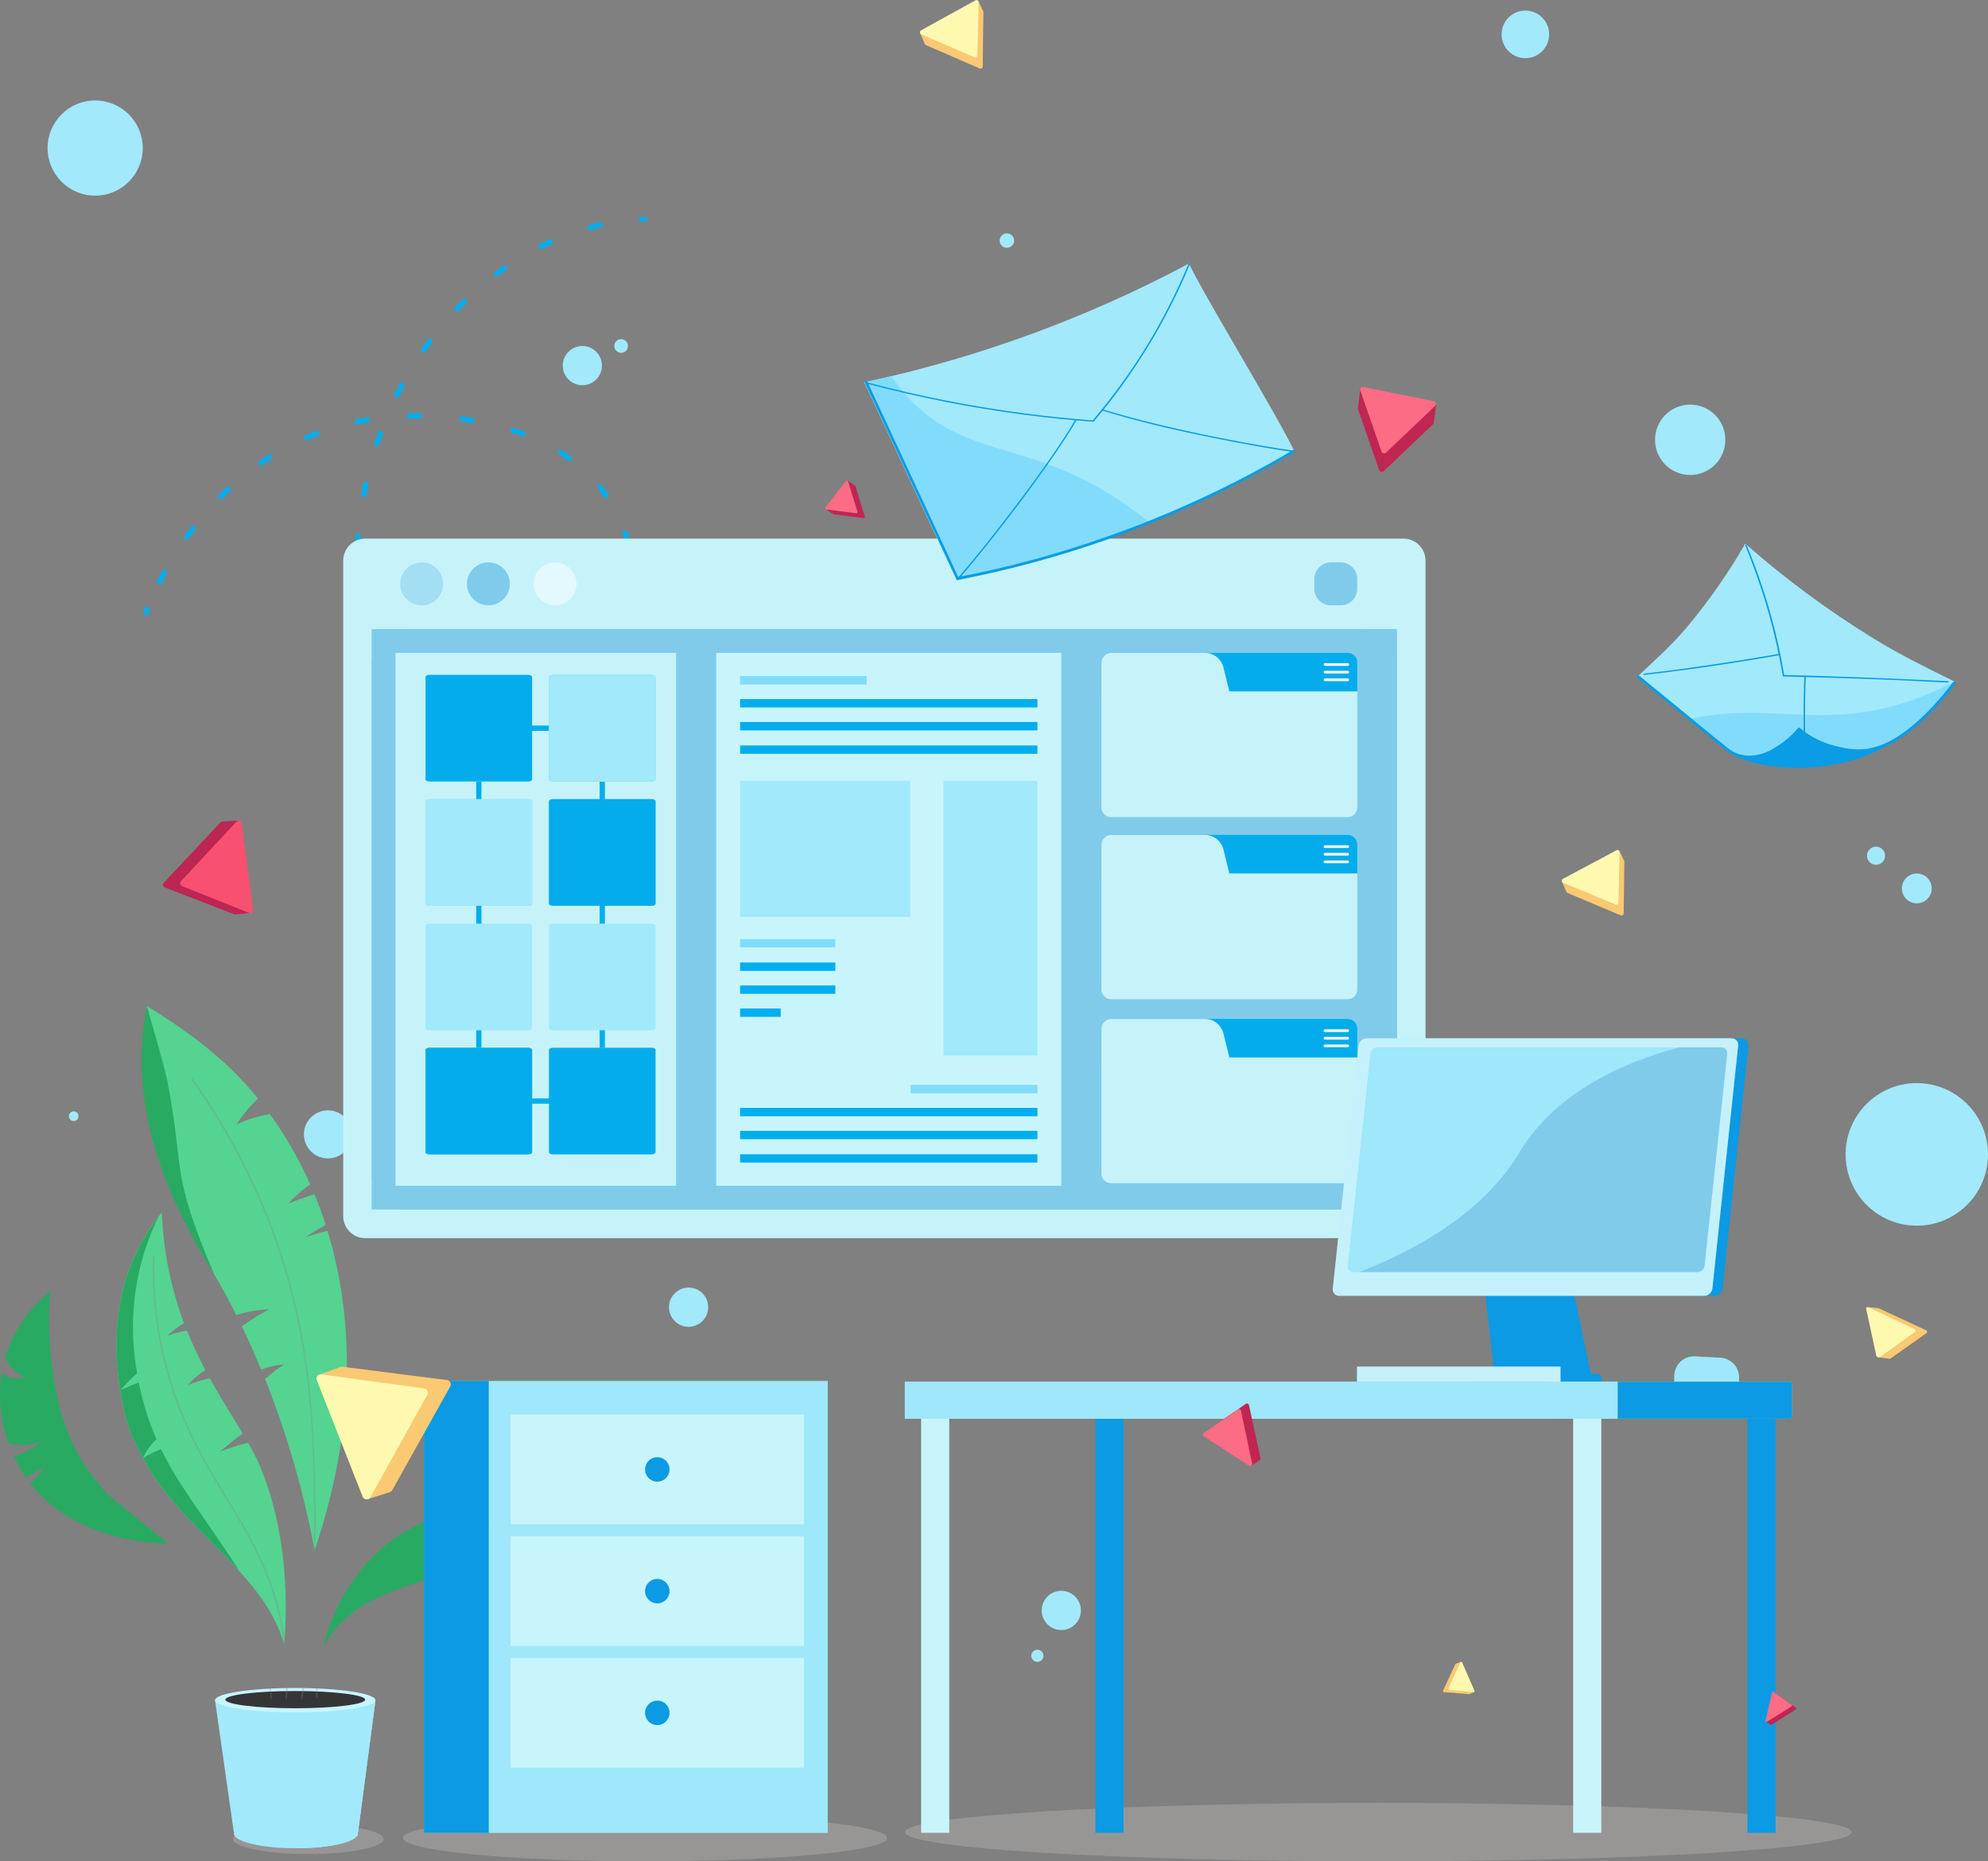 <svg width="376" height="352" viewBox="0 0 376 352" fill="none" xmlns="http://www.w3.org/2000/svg">
<rect x="0" y="0" width="376" height="352" fill="#808080" stroke="none"/>
<g clip-path="url(#clip0_2_2)">
<path d="M122.004 352C147.287 352 167.784 350.019 167.784 347.576C167.784 345.132 147.287 343.151 122.004 343.151C96.72 343.151 76.224 345.132 76.224 347.576C76.224 350.019 96.72 352 122.004 352Z" fill="#979695"/>
<path d="M260.672 352C310.119 352 350.204 349.526 350.204 346.474C350.204 343.423 310.119 340.949 260.672 340.949C211.225 340.949 171.14 343.423 171.14 346.474C171.14 349.526 211.225 352 260.672 352Z" fill="#979695"/>
<path fill-rule="evenodd" clip-rule="evenodd" d="M309.865 127.803C312.721 125.086 316.026 122.213 319.054 118.603C323.188 113.676 326.879 108.392 330.085 102.814C337.621 109.444 345.706 115.422 354.252 120.683C359.543 123.95 364.841 126.509 369.653 128.882C365.756 134.795 360.22 139.44 353.724 142.248C341.587 147.33 330.663 143.721 327.978 142.777C322.052 137.874 315.841 132.706 309.865 127.803Z" fill="#A2E9FC"/>
<path fill-rule="evenodd" clip-rule="evenodd" d="M369.682 128.911C365.784 134.821 360.248 139.464 353.753 142.27C341.615 147.359 330.691 143.749 328 142.799C325.294 140.561 322.524 138.267 319.732 135.973C336.589 132.098 347.962 140.161 369.682 128.911Z" fill="#81DCFC"/>
<path fill-rule="evenodd" clip-rule="evenodd" d="M368.389 129.082C360.913 128.689 353.331 128.367 345.856 128.16L337.324 127.924C337.274 127.924 337.217 127.867 337.188 127.817C336.509 123.799 335.613 119.822 334.504 115.901C333.279 111.576 331.803 107.325 330.084 103.171C330.07 103.136 330.07 103.097 330.085 103.062C330.1 103.027 330.128 103 330.163 102.985C330.241 102.985 330.291 102.985 330.348 103.064C332.081 107.225 333.566 111.486 334.796 115.823C335.906 119.714 336.793 123.666 337.452 127.66C340.244 127.71 343.064 127.788 345.877 127.895C353.36 128.131 360.942 128.446 368.417 128.817C368.435 128.816 368.452 128.819 368.469 128.825C368.485 128.831 368.5 128.84 368.513 128.852C368.526 128.864 368.536 128.879 368.543 128.895C368.55 128.911 368.553 128.929 368.553 128.946C368.545 128.984 368.524 129.018 368.495 129.043C368.465 129.067 368.427 129.081 368.389 129.082Z" fill="#0A9CE5"/>
<path fill-rule="evenodd" clip-rule="evenodd" d="M310.964 127.653C310.907 127.653 310.829 127.603 310.829 127.553C310.83 127.519 310.841 127.486 310.859 127.459C310.878 127.431 310.905 127.409 310.936 127.395C313.963 127.024 317.019 126.681 320.046 126.23C325.522 125.466 331.055 124.601 336.467 123.65C336.486 123.644 336.505 123.642 336.524 123.644C336.544 123.646 336.562 123.652 336.579 123.662C336.596 123.672 336.61 123.685 336.621 123.701C336.632 123.717 336.64 123.735 336.644 123.754C336.647 123.773 336.647 123.792 336.642 123.811C336.637 123.83 336.629 123.847 336.617 123.863C336.605 123.878 336.59 123.89 336.573 123.899C336.556 123.908 336.537 123.913 336.517 123.914C331.07 124.865 325.536 125.73 320.096 126.495C317.069 126.888 314.02 127.288 310.964 127.653Z" fill="#0A9CE5"/>
<path fill-rule="evenodd" clip-rule="evenodd" d="M341.301 139.482C341.283 139.483 341.265 139.48 341.248 139.474C341.231 139.467 341.216 139.457 341.203 139.445C341.19 139.432 341.18 139.416 341.174 139.399C341.167 139.382 341.164 139.364 341.165 139.346C341.115 137.424 341.115 133.07 341.165 131.148C341.165 130.068 341.222 128.961 341.272 127.881C341.271 127.864 341.274 127.846 341.28 127.83C341.286 127.813 341.295 127.798 341.307 127.786C341.32 127.773 341.334 127.763 341.35 127.756C341.366 127.749 341.383 127.745 341.401 127.745C341.419 127.744 341.437 127.747 341.454 127.754C341.471 127.76 341.486 127.77 341.499 127.783C341.512 127.796 341.522 127.811 341.529 127.828C341.535 127.845 341.538 127.863 341.537 127.881C341.487 128.961 341.458 130.068 341.429 131.148C341.38 133.07 341.38 137.424 341.429 139.318C341.429 139.396 341.38 139.482 341.301 139.482Z" fill="#0A9CE5"/>
<path fill-rule="evenodd" clip-rule="evenodd" d="M326.95 142.27C328.057 142.534 331.056 143.514 333.455 142.692C336.639 141.591 339.166 138.975 340.273 137.874C341.388 138.78 342.608 139.548 343.907 140.161C350.618 143.063 355.045 141.798 356.809 140.983C347.12 146.909 332.319 145.908 326.95 142.27Z" fill="#0A9CE5"/>
<path fill-rule="evenodd" clip-rule="evenodd" d="M330.741 143.378C329.978 143.381 329.221 143.255 328.5 143.006C327.72 142.732 326.995 142.323 326.358 141.798C324.537 140.297 321.824 138.103 319.982 136.602C316.562 133.807 313.142 130.991 309.715 128.196C309.666 128.146 309.639 128.079 309.639 128.01C309.639 127.94 309.666 127.874 309.715 127.824C309.739 127.799 309.768 127.779 309.8 127.765C309.831 127.752 309.866 127.745 309.9 127.745C309.935 127.745 309.97 127.752 310.001 127.765C310.033 127.779 310.062 127.799 310.086 127.824C313.506 130.612 316.933 133.435 320.353 136.23C322.174 137.731 324.887 139.947 326.729 141.419C327.314 141.911 327.981 142.296 328.699 142.556C329.693 142.882 330.747 142.982 331.784 142.849C333.186 142.661 334.527 142.155 335.703 141.369C337.362 140.401 338.84 139.154 340.073 137.681C340.096 137.655 340.125 137.634 340.157 137.621C340.189 137.607 340.224 137.601 340.259 137.602C340.324 137.602 340.388 137.619 340.444 137.652C341.018 138.162 341.634 138.621 342.286 139.025C343.911 140.043 345.702 140.769 347.577 141.169C349.315 141.656 351.128 141.816 352.925 141.641C354.617 141.382 356.25 140.82 357.744 139.982C362.877 137.188 367.59 131.405 369.382 129.01C369.424 128.955 369.487 128.918 369.557 128.909C369.626 128.899 369.697 128.918 369.753 128.961C369.809 129.003 369.845 129.066 369.855 129.136C369.864 129.206 369.845 129.276 369.803 129.332C367.982 131.727 363.22 137.609 357.98 140.454C356.435 141.334 354.74 141.916 352.982 142.17C351.126 142.361 349.251 142.198 347.456 141.691C345.526 141.287 343.682 140.547 342.008 139.504C341.404 139.128 340.831 138.705 340.294 138.238C339.059 139.669 337.589 140.878 335.946 141.812C334.702 142.633 333.289 143.163 331.812 143.363C331.555 143.378 331.191 143.378 330.741 143.378Z" fill="#0A9CE5"/>
<path d="M58.303 350.613C66.174 350.613 72.554 349.352 72.554 347.797C72.554 346.241 66.174 344.98 58.303 344.98C50.433 344.98 44.052 346.241 44.052 347.797C44.052 349.352 50.433 350.613 58.303 350.613Z" fill="#979695"/>
<path fill-rule="evenodd" clip-rule="evenodd" d="M71.012 321.55L40.661 321.507L44.23 346.525H44.273C44.245 346.593 44.231 346.665 44.23 346.739C44.23 348.283 49.486 349.527 55.961 349.527C62.437 349.527 67.699 348.283 67.699 346.739C67.698 346.665 67.684 346.593 67.656 346.525H67.728L71.012 321.55Z" fill="#A2E9FC"/>
<path fill-rule="evenodd" clip-rule="evenodd" d="M71.012 321.55H58.389C53.198 336.99 63.908 341.128 55.94 349.527C62.43 349.527 67.678 348.283 67.678 346.739C67.677 346.666 67.663 346.593 67.635 346.525H67.706L71.012 321.55Z" fill="#A2E9FC"/>
<path d="M55.84 323.823C64.215 323.823 71.005 322.793 71.005 321.522C71.005 320.251 64.215 319.22 55.84 319.22C47.465 319.22 40.675 320.251 40.675 321.522C40.675 322.793 47.465 323.823 55.84 323.823Z" fill="#C8F5FC"/>
<path d="M55.84 323.051C63.143 323.051 69.063 322.322 69.063 321.422C69.063 320.522 63.143 319.792 55.84 319.792C48.537 319.792 42.617 320.522 42.617 321.422C42.617 322.322 48.537 323.051 55.84 323.051Z" fill="#353437"/>
<path d="M50.007 279.393C49.19 277.121 48.162 274.931 46.937 272.852C46.594 272.938 46.223 273.01 45.88 273.11C44.421 273.487 42.989 273.964 41.596 274.539C42.353 273.868 43.41 272.981 44.73 271.966L45.901 271.087C44.017 267.913 41.81 264.504 39.668 260.644L39.111 260.773C37.897 261.073 36.704 261.455 35.542 261.916C36.342 260.994 37.256 260.178 38.262 259.486L38.847 259.1C37.553 256.674 36.387 254.18 35.356 251.631C34.094 251.823 32.855 252.144 31.658 252.589C32.324 251.958 33.041 251.382 33.8 250.866C34.142 250.637 34.514 250.437 34.813 250.251C32.296 243.53 30.878 236.446 30.615 229.272C27.421 233.133 25.043 237.602 23.625 242.41C19.991 254.904 23.468 267.942 24.811 271.159C31.95 288.864 49.336 295.718 53.755 310.986C54.883 296.948 52.541 286.176 50.007 279.393Z" fill="#54D391"/>
<path d="M57.789 233.954C58.946 233.197 60.174 232.439 61.487 231.667C61.523 231.642 61.561 231.623 61.602 231.61C60.959 229.616 60.259 227.7 59.46 225.842L58.56 226.127C57.132 226.599 55.783 227.1 54.526 227.6C55.582 226.448 56.741 225.395 57.989 224.455C58.217 224.276 58.432 224.119 58.66 223.962C56.588 219.282 54.035 214.831 51.042 210.681C50.078 210.844 49.125 211.061 48.186 211.332C47.016 211.669 45.875 212.099 44.773 212.618C45.64 211.236 46.645 209.945 47.772 208.765C48.115 208.408 48.486 208.051 48.8 207.751C47.28 205.874 45.654 204.087 43.931 202.397C38.041 196.679 31.793 192.754 27.788 190.246C27.314 197.751 27.818 205.286 29.287 212.661C30.251 217.857 32.065 222.604 40.411 240.838C41.939 243.382 43.367 246.02 44.695 248.7C46.698 248.053 48.781 247.687 50.885 247.614C49.252 248.486 47.676 249.46 46.166 250.53L45.751 250.83C47.051 253.523 48.264 256.248 49.393 259.007C49.635 258.907 49.892 258.821 50.171 258.736C51.328 258.357 52.527 258.117 53.741 258.021C52.546 258.8 51.406 259.66 50.328 260.594L50.128 260.766C54.302 271.244 57.441 282.105 59.503 293.195C67.435 269.679 66.963 249.201 61.944 232.775C60.54 233.096 59.153 233.49 57.789 233.954Z" fill="#54D391"/>
<path d="M54.155 321.222C54.069 321.222 53.998 321.15 54.012 321.065C54.341 317.727 54.012 312.823 53.141 307.212C51.085 297.091 47.008 290.408 42.688 283.324C39.604 278.249 36.398 272.996 33.728 266.17C30.254 257.038 28.616 247.31 28.909 237.543C28.912 237.506 28.928 237.471 28.954 237.445C28.98 237.419 29.015 237.403 29.052 237.4C29.089 237.4 29.126 237.415 29.153 237.442C29.179 237.469 29.194 237.505 29.194 237.543C28.903 247.271 30.536 256.961 33.999 266.055C36.67 272.896 39.861 278.135 42.946 283.21C47.229 290.308 51.356 297.019 53.427 307.198C54.326 312.838 54.626 317.769 54.298 321.122C54.287 321.151 54.268 321.177 54.242 321.195C54.217 321.213 54.186 321.222 54.155 321.222Z" fill="#828282" fill-opacity="0.3"/>
<path d="M57.061 321.408C57.026 321.401 56.994 321.381 56.973 321.351C56.952 321.322 56.942 321.286 56.947 321.25C58.641 309.694 59.467 298.027 59.417 286.348C59.246 270.916 59.032 251.717 50.3 229.88C46.642 220.793 41.918 212.175 36.227 204.205C36.205 204.175 36.195 204.137 36.2 204.099C36.206 204.062 36.225 204.028 36.256 204.005C36.286 203.982 36.324 203.973 36.362 203.978C36.399 203.983 36.433 204.004 36.456 204.034C48.321 220.564 55.822 239.828 58.261 260.037C59.403 269.107 59.574 277.32 59.688 286.355C59.738 298.049 58.912 309.73 57.218 321.3C57.216 321.318 57.209 321.335 57.2 321.35C57.191 321.366 57.178 321.379 57.163 321.389C57.148 321.399 57.132 321.406 57.114 321.409C57.096 321.412 57.078 321.412 57.061 321.408Z" fill="#828282" fill-opacity="0.3"/>
<path d="M51.342 321.358C51.306 321.358 51.272 321.345 51.246 321.321C51.219 321.297 51.203 321.264 51.199 321.229C49.992 305.876 37.876 296.583 28.152 289.128C24.082 285.998 20.548 283.303 18.335 280.551C15.193 276.611 12.861 272.088 11.474 267.242C9.524 260.716 8.825 253.003 9.332 244.283C9.332 244.245 9.347 244.209 9.374 244.182C9.4 244.155 9.437 244.14 9.474 244.14C9.512 244.14 9.549 244.155 9.575 244.182C9.602 244.209 9.617 244.245 9.617 244.283C9.075 252.96 9.774 260.659 11.709 267.156C13.085 271.968 15.403 276.458 18.528 280.365C20.712 283.067 24.239 285.762 28.288 288.878C38.069 296.376 50.235 305.711 51.449 321.193C51.449 321.236 51.406 321.308 51.306 321.322L51.342 321.358Z" fill="#828282" fill-opacity="0.3"/>
<path d="M59.902 321.122C59.864 321.122 59.828 321.107 59.801 321.08C59.774 321.053 59.759 321.017 59.759 320.979C59.799 317.625 60.245 314.289 61.087 311.043C62.148 306.509 64.089 302.227 66.799 298.442C68.413 296.233 72.19 291.065 79.222 288.106C84.513 285.89 91.631 285.333 98.264 286.634C98.301 286.642 98.334 286.665 98.355 286.697C98.376 286.729 98.385 286.767 98.378 286.805C98.376 286.825 98.369 286.843 98.359 286.86C98.349 286.877 98.335 286.891 98.319 286.902C98.302 286.913 98.284 286.92 98.265 286.923C98.245 286.926 98.226 286.925 98.207 286.92C91.631 285.633 84.584 286.162 79.337 288.349C74.355 290.53 70.092 294.079 67.042 298.585C64.342 302.34 62.412 306.594 61.366 311.101C60.523 314.322 60.078 317.635 60.038 320.965C60.038 321.003 60.025 321.04 60 321.069C59.975 321.098 59.94 321.117 59.902 321.122Z" fill="#828282" fill-opacity="0.3"/>
<path d="M27.795 190.231C28.809 194.156 30.387 198.923 31.672 204.491C35.085 222.618 32.1 221.045 40.518 241.038C26.338 218.286 25.41 202.411 27.795 190.231Z" fill="#29AA63"/>
<path d="M28.623 273.21C28.929 272.85 29.253 272.507 29.594 272.181C28.102 268.736 26.982 265.142 26.253 261.459C25.182 261.831 23.868 262.388 22.776 262.888C22.776 262.888 24.596 260.859 25.924 259.701C25.881 259.472 25.853 259.243 25.824 259.043C24.694 252.346 24.986 245.485 26.681 238.908C27.489 235.847 28.609 232.877 30.023 230.044C27.134 233.731 24.969 237.932 23.64 242.424C20.006 254.919 23.482 267.956 24.825 271.173C25.458 272.751 26.193 274.286 27.024 275.769C27.435 274.845 27.974 273.984 28.623 273.21Z" fill="#29AA63"/>
<path d="M34.799 281.58C33.183 279.173 31.733 276.658 30.458 274.053C29.965 274.253 29.451 274.468 28.909 274.725C28.209 275.068 27.581 275.411 27.024 275.754C31.843 284.439 39.09 290.407 44.98 296.804L45.066 296.847C44.781 295.975 37.362 285.518 34.799 281.58Z" fill="#29AA63"/>
<path d="M20.206 282.438C17.35 279.007 15.922 277.434 13.887 273.21C10.959 267.213 10.317 261.96 9.696 257.221C9.214 252.891 9.152 248.525 9.51 244.183C5.436 247.419 2.447 251.823 0.942 256.806C1.114 257.106 1.314 257.421 1.542 257.75C2.377 258.875 3.446 259.804 4.677 260.473C3.744 260.744 2.753 260.744 1.821 260.473C1.27 260.314 0.752 260.058 0.293 259.715C-0.371 264.146 0.085 268.673 1.621 272.881C2.061 273.011 2.51 273.111 2.963 273.182C4.601 273.404 6.269 273.208 7.811 272.61C6.687 273.61 5.384 274.386 3.97 274.897C3.52 275.058 3.06 275.187 2.592 275.283C2.949 276.075 3.347 276.848 3.784 277.599C4.106 278.191 4.459 278.766 4.841 279.322C5.47 279.081 6.081 278.794 6.669 278.464C7.326 278.091 7.947 277.658 8.525 277.17C7.958 278.185 7.235 279.104 6.383 279.893C6.14 280.108 5.897 280.308 5.669 280.494C14.329 291.773 30.615 291.93 31.858 291.987C29.423 289.807 25.068 286.619 20.206 282.438Z" fill="#29AA63"/>
<path d="M85.191 296.047C84.264 294.434 83.113 292.961 81.771 291.673C83.053 292.229 84.267 292.929 85.391 293.76C86.19 294.357 86.939 295.017 87.633 295.733C89.663 294.784 91.593 293.635 93.395 292.302C93.209 292.03 93.009 291.758 92.809 291.487C92.003 290.401 91.112 289.381 90.146 288.435C91.432 288.622 92.664 289.075 93.766 289.764C94.25 290.069 94.704 290.418 95.123 290.808C95.422 290.522 95.694 290.236 95.951 289.95C96.848 288.976 97.662 287.929 98.385 286.819C95.756 286.291 93.077 286.051 90.396 286.105C87.245 286.068 84.109 286.551 81.115 287.534C77.556 288.791 74.303 290.786 71.569 293.388C68.443 296.266 65.879 299.701 64.008 303.517C62.738 306.061 61.779 308.748 61.152 311.522C61.988 309.91 63.043 308.421 64.286 307.098C66.272 305.033 68.648 303.383 71.276 302.244C76.859 299.557 77.837 299.957 83.97 297.391C84.527 297.162 85.056 296.924 85.555 296.676C85.434 296.476 85.348 296.262 85.191 296.047Z" fill="#29AA63"/>
<path d="M27.602 115.866C27.602 115.866 27.681 115.637 27.845 115.201" stroke="#00AEEE" stroke-linecap="round" stroke-linejoin="round"/>
<path d="M30.172 110.019C36.048 98.468 52.777 74.28 88.097 79.333C127.166 84.909 126.437 123.321 105.14 134.564C91.653 141.676 65.157 135.379 67.713 101.792C70.191 69.627 92.245 44.931 118.462 41.665" stroke="#00AEEE" stroke-linecap="round" stroke-linejoin="round" stroke-dasharray="1.99 7.96"/>
<path d="M121.297 41.393L122.011 41.357" stroke="#00AEEE" stroke-linecap="round" stroke-linejoin="round"/>
<path d="M110.145 72.851C112.191 72.851 113.851 71.19 113.851 69.141C113.851 67.092 112.191 65.431 110.145 65.431C108.098 65.431 106.439 67.092 106.439 69.141C106.439 71.19 108.098 72.851 110.145 72.851Z" fill="#A2E9FC"/>
<path d="M117.477 66.725C118.191 66.725 118.77 66.145 118.77 65.431C118.77 64.716 118.191 64.137 117.477 64.137C116.764 64.137 116.185 64.716 116.185 65.431C116.185 66.145 116.764 66.725 117.477 66.725Z" fill="#A2E9FC"/>
<path d="M190.438 46.868C191.195 46.868 191.809 46.254 191.809 45.496C191.809 44.738 191.195 44.123 190.438 44.123C189.681 44.123 189.067 44.738 189.067 45.496C189.067 46.254 189.681 46.868 190.438 46.868Z" fill="#A2E9FC"/>
<path d="M362.535 170.832C364.092 170.832 365.355 169.568 365.355 168.009C365.355 166.45 364.092 165.186 362.535 165.186C360.977 165.186 359.714 166.45 359.714 168.009C359.714 169.568 360.977 170.832 362.535 170.832Z" fill="#A2E9FC"/>
<path d="M354.823 163.542C355.77 163.542 356.537 162.774 356.537 161.826C356.537 160.879 355.77 160.111 354.823 160.111C353.877 160.111 353.11 160.879 353.11 161.826C353.11 162.774 353.877 163.542 354.823 163.542Z" fill="#A2E9FC"/>
<path d="M200.727 308.263C202.773 308.263 204.432 306.602 204.432 304.553C204.432 302.504 202.773 300.843 200.727 300.843C198.68 300.843 197.021 302.504 197.021 304.553C197.021 306.602 198.68 308.263 200.727 308.263Z" fill="#A2E9FC"/>
<path d="M130.236 250.916C132.282 250.916 133.941 249.255 133.941 247.206C133.941 245.157 132.282 243.497 130.236 243.497C128.189 243.497 126.53 245.157 126.53 247.206C126.53 249.255 128.189 250.916 130.236 250.916Z" fill="#A2E9FC"/>
<path d="M13.944 212.004C14.448 212.004 14.858 211.594 14.858 211.089C14.858 210.583 14.448 210.174 13.944 210.174C13.439 210.174 13.03 210.583 13.03 211.089C13.03 211.594 13.439 212.004 13.944 212.004Z" fill="#A2E9FC"/>
<path d="M196.207 314.281C196.842 314.281 197.357 313.766 197.357 313.13C197.357 312.495 196.842 311.979 196.207 311.979C195.572 311.979 195.058 312.495 195.058 313.13C195.058 313.766 195.572 314.281 196.207 314.281Z" fill="#A2E9FC"/>
<path d="M62.023 219.072C64.531 219.072 66.564 217.037 66.564 214.526C66.564 212.016 64.531 209.98 62.023 209.98C59.515 209.98 57.482 212.016 57.482 214.526C57.482 217.037 59.515 219.072 62.023 219.072Z" fill="#A2E9FC"/>
<path d="M319.674 89.826C323.346 89.826 326.322 86.847 326.322 83.172C326.322 79.496 323.346 76.517 319.674 76.517C316.003 76.517 313.027 79.496 313.027 83.172C313.027 86.847 316.003 89.826 319.674 89.826Z" fill="#A2E9FC"/>
<path d="M362.534 231.789C369.971 231.789 376 225.753 376 218.308C376 210.863 369.971 204.827 362.534 204.827C355.098 204.827 349.069 210.863 349.069 218.308C349.069 225.753 355.098 231.789 362.534 231.789Z" fill="#A2E9FC"/>
<path fill-rule="evenodd" clip-rule="evenodd" d="M271.631 76.368C271.631 76.368 258.023 73.944 257.281 73.551C257.131 74.788 257.009 75.824 256.831 77.061C256.809 77.157 256.809 77.257 256.831 77.354L260.858 88.933C260.887 89.011 260.935 89.081 260.997 89.136C261.06 89.192 261.135 89.231 261.216 89.25C261.298 89.269 261.382 89.267 261.463 89.246C261.544 89.224 261.618 89.183 261.679 89.126L271.01 80.249C271.057 80.209 271.094 80.16 271.12 80.104C271.146 80.049 271.16 79.988 271.16 79.927C271.36 78.769 271.631 76.368 271.631 76.368Z" fill="#BF2652"/>
<path fill-rule="evenodd" clip-rule="evenodd" d="M257.281 73.844L261.307 85.416C261.335 85.495 261.381 85.566 261.443 85.622C261.505 85.678 261.579 85.718 261.66 85.738C261.741 85.758 261.826 85.757 261.906 85.736C261.987 85.715 262.061 85.674 262.121 85.617L271.46 76.739C271.525 76.674 271.571 76.593 271.594 76.504C271.617 76.415 271.615 76.321 271.59 76.233C271.564 76.145 271.515 76.065 271.449 76.002C271.382 75.939 271.3 75.895 271.21 75.874L257.823 73.18C257.738 73.167 257.65 73.177 257.57 73.208C257.489 73.24 257.418 73.291 257.364 73.358C257.309 73.425 257.273 73.505 257.258 73.59C257.244 73.675 257.251 73.763 257.281 73.844Z" fill="#FC6C85"/>
<path d="M307.194 162.798L306.28 160.918L295.414 166.701L296.277 168.681C296.333 168.765 296.41 168.834 296.499 168.881L306.552 173.105C306.614 173.129 306.681 173.137 306.747 173.129C306.813 173.12 306.875 173.095 306.929 173.056C306.983 173.017 307.026 172.965 307.055 172.905C307.084 172.845 307.097 172.779 307.094 172.712L307.223 162.991C307.232 162.959 307.234 162.925 307.229 162.892C307.224 162.859 307.212 162.827 307.194 162.798Z" fill="#F9C973"/>
<path fill-rule="evenodd" clip-rule="evenodd" d="M305.759 160.79L295.585 166.208C295.519 166.241 295.463 166.292 295.425 166.355C295.386 166.418 295.365 166.491 295.365 166.565C295.365 166.639 295.386 166.712 295.425 166.775C295.463 166.838 295.519 166.889 295.585 166.922L305.538 171.054C305.599 171.078 305.666 171.087 305.732 171.08C305.797 171.073 305.86 171.05 305.916 171.014C305.971 170.977 306.017 170.928 306.049 170.871C306.081 170.813 306.1 170.748 306.102 170.682L306.33 161.111C306.324 161.047 306.302 160.985 306.267 160.932C306.232 160.878 306.185 160.833 306.129 160.802C306.072 160.77 306.01 160.752 305.945 160.75C305.881 160.748 305.817 160.762 305.759 160.79Z" fill="#FFF9B0"/>
<path d="M355.23 247.378L353.246 247.199L355.295 256.699L357.351 256.949C357.438 256.949 357.524 256.927 357.601 256.884L364.419 252.053C364.612 251.924 364.469 251.645 364.219 251.538L355.416 247.442C355.36 247.407 355.296 247.385 355.23 247.378Z" fill="#F9C973"/>
<path fill-rule="evenodd" clip-rule="evenodd" d="M352.953 247.492L354.873 256.377C354.895 256.441 354.93 256.499 354.976 256.549C355.022 256.598 355.078 256.637 355.14 256.664C355.202 256.69 355.268 256.703 355.336 256.702C355.403 256.7 355.469 256.685 355.53 256.656L362.235 251.853C362.406 251.717 362.327 251.467 362.063 251.331L353.417 247.235C353.174 247.121 352.896 247.249 352.953 247.492Z" fill="#FFF9B0"/>
<path d="M265.455 101.863H69.077C66.778 101.863 64.915 103.729 64.915 106.03V229.98C64.915 232.282 66.778 234.147 69.077 234.147H265.455C267.754 234.147 269.618 232.282 269.618 229.98V106.03C269.618 103.729 267.754 101.863 265.455 101.863Z" fill="#C6F3FA"/>
<path d="M253.568 106.352H251.733C249.998 106.352 248.591 107.76 248.591 109.497V111.334C248.591 113.071 249.998 114.479 251.733 114.479H253.568C255.303 114.479 256.709 113.071 256.709 111.334V109.497C256.709 107.76 255.303 106.352 253.568 106.352Z" fill="#80CBEA"/>
<path opacity="0.5" d="M83.82 110.412C83.822 111.217 83.585 112.004 83.139 112.674C82.694 113.343 82.06 113.866 81.317 114.175C80.575 114.484 79.758 114.565 78.97 114.409C78.181 114.253 77.457 113.866 76.888 113.298C76.319 112.729 75.931 112.004 75.774 111.215C75.617 110.426 75.697 109.608 76.004 108.864C76.311 108.121 76.832 107.485 77.5 107.038C78.168 106.591 78.954 106.352 79.758 106.352C80.834 106.352 81.866 106.78 82.628 107.541C83.39 108.302 83.819 109.335 83.82 110.412Z" fill="#80CBEA"/>
<path opacity="0.5" d="M104.983 114.479C107.227 114.479 109.045 112.658 109.045 110.412C109.045 108.166 107.227 106.345 104.983 106.345C102.739 106.345 100.92 108.166 100.92 110.412C100.92 112.658 102.739 114.479 104.983 114.479Z" fill="white"/>
<path d="M92.374 114.479C94.618 114.479 96.436 112.658 96.436 110.412C96.436 108.166 94.618 106.345 92.374 106.345C90.13 106.345 88.311 108.166 88.311 110.412C88.311 112.658 90.13 114.479 92.374 114.479Z" fill="#80CBEA"/>
<path d="M264.22 118.961H70.305V228.744H264.22V118.961Z" fill="#80CBEA"/>
<path d="M257.73 118.961H76.795C73.211 118.961 70.305 121.87 70.305 125.458V222.246C70.305 225.835 73.211 228.744 76.795 228.744H257.73C261.315 228.744 264.22 225.835 264.22 222.246V125.458C264.22 121.87 261.315 118.961 257.73 118.961Z" fill="#80CBEA"/>
<path d="M127.866 123.464H74.803V224.248H127.866V123.464Z" fill="#C6F3FA"/>
<path d="M254.896 123.464H210.137C209.655 123.464 209.193 123.655 208.852 123.995C208.511 124.336 208.318 124.797 208.316 125.279V130.769H256.702V125.279C256.702 124.799 256.512 124.338 256.173 123.998C255.835 123.658 255.375 123.466 254.896 123.464Z" fill="#05ACEC"/>
<path d="M250.598 125.673H254.91" stroke="white" stroke-width="0.5" stroke-linecap="round" stroke-linejoin="round"/>
<path d="M250.598 127.109H254.91" stroke="white" stroke-width="0.5" stroke-linecap="round" stroke-linejoin="round"/>
<path d="M254.91 128.553H250.598" stroke="white" stroke-width="0.5" stroke-linecap="round" stroke-linejoin="round"/>
<path d="M232.513 130.769L231.399 126.223C231.204 125.436 230.752 124.736 230.114 124.236C229.476 123.736 228.689 123.464 227.879 123.464H210.137C209.655 123.464 209.193 123.655 208.852 123.995C208.511 124.336 208.318 124.797 208.316 125.279V152.706C208.316 152.945 208.363 153.182 208.454 153.403C208.546 153.624 208.68 153.825 208.849 153.994C209.018 154.164 209.219 154.298 209.44 154.39C209.661 154.481 209.897 154.528 210.137 154.528H254.896C255.377 154.526 255.838 154.333 256.178 153.992C256.518 153.65 256.709 153.188 256.709 152.706V130.769H232.513Z" fill="#C6F3FA"/>
<path d="M117.906 208.222H82.164" stroke="#00AEEE" stroke-miterlimit="10"/>
<path d="M81.236 218.308H99.885C100.306 218.308 100.642 218.129 100.642 217.907V198.537C100.642 198.315 100.306 198.137 99.885 198.137H81.236C80.822 198.137 80.479 198.315 80.479 198.537V217.907C80.479 218.129 80.822 218.308 81.236 218.308Z" fill="#5AE4A7"/>
<path d="M81.236 218.308H99.885C100.306 218.308 100.642 218.129 100.642 217.907V198.537C100.642 198.315 100.306 198.137 99.885 198.137H81.236C80.822 198.137 80.479 198.315 80.479 198.537V217.907C80.479 218.129 80.822 218.308 81.236 218.308Z" fill="#05ACEC"/>
<path d="M104.583 218.308H123.232C123.646 218.308 123.989 218.129 123.989 217.907V198.537C123.989 198.315 123.646 198.137 123.232 198.137H104.583C104.162 198.137 103.826 198.315 103.826 198.537V217.907C103.826 218.129 104.162 218.308 104.583 218.308Z" fill="#05ACEC"/>
<path d="M90.561 147.795V198.137" stroke="#00AEEE" stroke-miterlimit="10"/>
<path d="M117.906 137.709H82.164" stroke="#00AEEE" stroke-miterlimit="10"/>
<path d="M113.907 147.795V198.137" stroke="#00AEEE" stroke-miterlimit="10"/>
<path d="M81.236 171.297H99.885C100.306 171.297 100.642 171.118 100.642 170.897V151.526C100.642 151.305 100.306 151.126 99.885 151.126H81.236C80.822 151.126 80.479 151.305 80.479 151.526V170.897C80.479 171.118 80.822 171.297 81.236 171.297Z" fill="#80CBEA"/>
<path d="M81.236 171.297H99.885C100.306 171.297 100.642 171.118 100.642 170.897V151.526C100.642 151.305 100.306 151.126 99.885 151.126H81.236C80.822 151.126 80.479 151.305 80.479 151.526V170.897C80.479 171.118 80.822 171.297 81.236 171.297Z" fill="#A2E9FC"/>
<path d="M81.236 147.795H99.885C100.306 147.795 100.642 147.616 100.642 147.395V128.024C100.642 127.803 100.306 127.624 99.885 127.624H81.236C80.822 127.624 80.479 127.803 80.479 128.024V147.395C80.479 147.616 80.822 147.795 81.236 147.795Z" fill="#05ACEC"/>
<path d="M104.583 147.795H123.232C123.646 147.795 123.989 147.616 123.989 147.395V128.024C123.989 127.803 123.646 127.624 123.232 127.624H104.583C104.162 127.624 103.826 127.803 103.826 128.024V147.395C103.826 147.616 104.162 147.795 104.583 147.795Z" fill="#5AE4A7"/>
<path d="M104.583 147.795H123.232C123.646 147.795 123.989 147.616 123.989 147.395V128.024C123.989 127.803 123.646 127.624 123.232 127.624H104.583C104.162 127.624 103.826 127.803 103.826 128.024V147.395C103.826 147.616 104.162 147.795 104.583 147.795Z" fill="#A2E9FC"/>
<path d="M254.896 192.697H210.137C209.655 192.697 209.193 192.888 208.852 193.229C208.511 193.569 208.318 194.031 208.316 194.513V200.002H256.702V194.513C256.702 194.033 256.512 193.572 256.173 193.232C255.835 192.891 255.375 192.699 254.896 192.697Z" fill="#05ACEC"/>
<path d="M250.598 194.906H254.91" stroke="white" stroke-width="0.5" stroke-linecap="round" stroke-linejoin="round"/>
<path d="M250.598 196.343H254.91" stroke="white" stroke-width="0.5" stroke-linecap="round" stroke-linejoin="round"/>
<path d="M254.91 197.779H250.598" stroke="white" stroke-width="0.5" stroke-linecap="round" stroke-linejoin="round"/>
<path d="M232.513 199.995L231.399 195.45C231.204 194.662 230.752 193.963 230.114 193.462C229.476 192.962 228.689 192.691 227.879 192.69H210.137C209.655 192.69 209.193 192.882 208.852 193.222C208.511 193.562 208.318 194.024 208.316 194.506V221.932C208.316 222.171 208.363 222.408 208.454 222.629C208.546 222.851 208.68 223.052 208.849 223.221C209.018 223.39 209.219 223.524 209.44 223.616C209.661 223.708 209.897 223.755 210.137 223.755H254.896C255.377 223.753 255.838 223.56 256.178 223.218C256.518 222.877 256.709 222.414 256.709 221.932V199.995H232.513Z" fill="#C6F3FA"/>
<path d="M254.896 157.888H210.137C209.654 157.888 209.191 158.08 208.849 158.422C208.508 158.763 208.316 159.227 208.316 159.71V165.2H256.702V159.71C256.702 159.229 256.512 158.768 256.174 158.427C255.835 158.085 255.376 157.891 254.896 157.888Z" fill="#05ACEC"/>
<path d="M250.598 160.104H254.91" stroke="white" stroke-width="0.5" stroke-linecap="round" stroke-linejoin="round"/>
<path d="M250.598 161.547H254.91" stroke="white" stroke-width="0.5" stroke-linecap="round" stroke-linejoin="round"/>
<path d="M254.91 162.984H250.598" stroke="white" stroke-width="0.5" stroke-linecap="round" stroke-linejoin="round"/>
<path d="M232.513 165.2L231.399 160.647C231.203 159.86 230.75 159.161 230.113 158.661C229.475 158.161 228.689 157.889 227.879 157.888H210.137C209.897 157.888 209.661 157.935 209.44 158.026C209.219 158.118 209.018 158.252 208.849 158.422C208.68 158.591 208.546 158.792 208.454 159.013C208.363 159.234 208.316 159.471 208.316 159.71V187.136C208.318 187.619 208.511 188.08 208.852 188.421C209.193 188.761 209.655 188.952 210.137 188.952H254.896C255.377 188.952 255.838 188.761 256.178 188.42C256.518 188.08 256.709 187.618 256.709 187.136V165.2H232.513Z" fill="#C6F3FA"/>
<path d="M328.906 261.316H316.676V260.229C316.676 259.723 316.779 259.222 316.979 258.757C317.18 258.292 317.472 257.873 317.84 257.525C318.208 257.177 318.642 256.908 319.117 256.734C319.592 256.56 320.098 256.484 320.603 256.513L325.393 256.77C326.342 256.823 327.235 257.238 327.888 257.929C328.542 258.62 328.906 259.535 328.906 260.487V261.316Z" fill="#5AE4A7"/>
<path d="M328.906 261.316H316.676V260.229C316.676 259.723 316.779 259.222 316.979 258.757C317.18 258.292 317.472 257.873 317.84 257.525C318.208 257.177 318.642 256.908 319.117 256.734C319.592 256.56 320.098 256.484 320.603 256.513L325.393 256.77C326.342 256.823 327.235 257.238 327.888 257.929C328.542 258.62 328.906 259.535 328.906 260.487V261.316Z" fill="#9FE7FA"/>
<path d="M295.892 236.006C295.868 235.542 295.668 235.105 295.332 234.784C294.996 234.464 294.55 234.284 294.086 234.283H281.727C281.263 234.284 280.817 234.464 280.481 234.784C280.145 235.105 279.944 235.542 279.92 236.006L282.855 261.788H301.304L295.892 236.006Z" fill="#0B9AE3"/>
<path d="M329.456 196.357H324.851L319.675 245.055H324.28C324.658 245.047 325.02 244.904 325.301 244.65C325.582 244.397 325.762 244.051 325.808 243.675L330.691 197.744C330.715 197.569 330.701 197.391 330.649 197.222C330.598 197.053 330.51 196.897 330.393 196.766C330.276 196.634 330.131 196.529 329.969 196.459C329.808 196.388 329.633 196.354 329.456 196.357Z" fill="#0B9AE3"/>
<path d="M322.338 245.055H253.318C253.142 245.06 252.967 245.026 252.806 244.956C252.644 244.887 252.499 244.782 252.382 244.651C252.264 244.52 252.177 244.365 252.125 244.196C252.073 244.028 252.059 243.85 252.083 243.675L256.96 197.744C257.007 197.367 257.188 197.02 257.47 196.765C257.752 196.511 258.115 196.366 258.494 196.357H327.514C327.69 196.354 327.864 196.39 328.025 196.461C328.186 196.532 328.33 196.637 328.446 196.768C328.563 196.9 328.649 197.055 328.701 197.223C328.752 197.392 328.766 197.569 328.742 197.744L323.866 243.675C323.818 244.05 323.638 244.396 323.358 244.649C323.077 244.902 322.715 245.046 322.338 245.055Z" fill="#9FE7FA"/>
<path opacity="0.4" d="M322.338 245.055H253.318C253.142 245.06 252.967 245.026 252.806 244.956C252.644 244.887 252.499 244.782 252.382 244.651C252.264 244.52 252.177 244.365 252.125 244.196C252.073 244.028 252.059 243.85 252.083 243.675L256.96 197.744C257.007 197.367 257.188 197.02 257.47 196.765C257.752 196.511 258.115 196.366 258.494 196.357H327.514C327.69 196.354 327.864 196.39 328.025 196.461C328.186 196.532 328.33 196.637 328.446 196.768C328.563 196.9 328.649 197.055 328.701 197.223C328.752 197.392 328.766 197.569 328.742 197.744L323.866 243.675C323.818 244.05 323.638 244.396 323.358 244.649C323.077 244.902 322.715 245.046 322.338 245.055Z" fill="white"/>
<path d="M301.997 259.787H279.307C279.042 259.787 278.787 259.892 278.6 260.08C278.413 260.267 278.307 260.522 278.307 260.787C278.307 261.053 278.413 261.307 278.6 261.495C278.787 261.683 279.042 261.788 279.307 261.788H301.997C302.262 261.788 302.516 261.683 302.704 261.495C302.891 261.307 302.996 261.053 302.996 260.787C302.996 260.522 302.891 260.267 302.704 260.08C302.516 259.892 302.262 259.787 301.997 259.787Z" fill="#0B9AE3"/>
<path d="M326.672 199.273L322.388 239.351C322.347 239.679 322.189 239.982 321.944 240.203C321.699 240.425 321.383 240.551 321.052 240.559H255.988C255.834 240.562 255.682 240.533 255.541 240.471C255.399 240.41 255.273 240.319 255.171 240.204C255.069 240.089 254.992 239.953 254.947 239.806C254.902 239.659 254.889 239.504 254.91 239.351L259.194 199.273C259.233 198.945 259.39 198.641 259.636 198.419C259.881 198.197 260.198 198.072 260.529 198.065H325.615C325.757 198.065 325.897 198.091 326.029 198.144C326.244 198.237 326.423 198.397 326.539 198.601C326.655 198.805 326.702 199.041 326.672 199.273Z" fill="#9FE7FA"/>
<path d="M179.536 268.278H174.217V346.603H179.536V268.278Z" fill="#C8F5FC"/>
<path d="M338.895 261.316H292.786V268.278H338.895V261.316Z" fill="#5AE4A7"/>
<path d="M338.895 261.316H292.786V268.278H338.895V261.316Z" fill="#0B9AE3"/>
<path d="M212.493 268.278H207.174V346.603H212.493V268.278Z" fill="#0B9AE3"/>
<path d="M305.938 261.316H171.14V268.278H305.938V261.316Z" fill="#C8F5FC"/>
<path d="M305.938 261.316H171.14V268.278H305.938V261.316Z" fill="#9FE7FA"/>
<path d="M302.861 268.278H297.542V346.603H302.861V268.278Z" fill="#C8F5FC"/>
<path d="M295.142 258.443H256.659V261.309H295.142V258.443Z" fill="#9FE7FA"/>
<path opacity="0.4" d="M295.142 258.443H256.659V261.309H295.142V258.443Z" fill="white"/>
<path d="M104.583 171.297H123.232C123.646 171.297 123.989 171.118 123.989 170.897V151.526C123.989 151.305 123.646 151.126 123.232 151.126H104.583C104.162 151.126 103.826 151.305 103.826 151.526V170.897C103.826 171.118 104.162 171.297 104.583 171.297Z" fill="#05ACEC"/>
<path opacity="0.5" d="M104.583 171.297H123.232C123.646 171.297 123.989 171.118 123.989 170.897V151.526C123.989 151.305 123.646 151.126 123.232 151.126H104.583C104.162 151.126 103.826 151.305 103.826 151.526V170.897C103.826 171.118 104.162 171.297 104.583 171.297Z" fill="#05ACEC"/>
<path d="M92.417 346.604H156.546V261.173H92.417L92.417 346.604Z" fill="#5AE4A7"/>
<path d="M92.417 346.604H156.546V261.173H92.417L92.417 346.604Z" fill="#9FE7FA"/>
<path d="M80.18 346.604H92.417L92.417 261.173H80.18L80.18 346.604Z" fill="#5AE4A7"/>
<path d="M80.179 346.604H92.416L92.416 261.173H80.179L80.179 346.604Z" fill="#0B9AE3"/>
<path d="M96.579 288.256H152.055V267.506H96.579V288.256Z" fill="#C8F5FC"/>
<path d="M96.579 311.279H152.055V290.529H96.579V311.279Z" fill="#C8F5FC"/>
<path d="M96.579 334.288H152.055V313.538H96.579V334.288Z" fill="#C8F5FC"/>
<path d="M122.004 277.885C122.004 278.343 122.139 278.791 122.394 279.171C122.648 279.552 123.009 279.849 123.432 280.024C123.855 280.2 124.32 280.245 124.768 280.156C125.217 280.067 125.629 279.846 125.953 279.522C126.276 279.198 126.497 278.786 126.586 278.337C126.675 277.887 126.629 277.422 126.454 276.999C126.279 276.575 125.983 276.214 125.602 275.959C125.222 275.705 124.775 275.569 124.317 275.569C123.704 275.569 123.115 275.813 122.681 276.247C122.248 276.681 122.004 277.271 122.004 277.885Z" fill="#0B9AE3"/>
<path d="M122.004 300.9C122.004 301.358 122.139 301.806 122.394 302.187C122.648 302.568 123.009 302.865 123.432 303.04C123.855 303.215 124.32 303.261 124.768 303.172C125.217 303.083 125.629 302.862 125.953 302.538C126.276 302.214 126.497 301.802 126.586 301.352C126.675 300.903 126.629 300.437 126.454 300.014C126.279 299.591 125.983 299.229 125.602 298.975C125.222 298.72 124.775 298.584 124.317 298.584C123.704 298.584 123.115 298.828 122.681 299.263C122.248 299.697 122.004 300.286 122.004 300.9Z" fill="#0B9AE3"/>
<path d="M122.004 323.909C122.003 324.368 122.137 324.816 122.39 325.198C122.644 325.58 123.004 325.878 123.427 326.054C123.85 326.23 124.315 326.277 124.764 326.189C125.213 326.1 125.626 325.88 125.95 325.556C126.275 325.233 126.496 324.82 126.585 324.371C126.675 323.921 126.63 323.455 126.455 323.032C126.28 322.608 125.984 322.246 125.603 321.991C125.223 321.737 124.775 321.601 124.317 321.601C123.705 321.601 123.118 321.844 122.684 322.276C122.25 322.709 122.006 323.296 122.004 323.909Z" fill="#0B9AE3"/>
<path fill-rule="evenodd" clip-rule="evenodd" d="M44.445 172.941L47.401 172.633L45.102 155.171L42.025 155.357C41.883 155.392 41.755 155.467 41.654 155.572L31.008 166.901C30.937 166.97 30.885 167.057 30.857 167.153C30.83 167.249 30.828 167.351 30.852 167.447C30.876 167.544 30.924 167.633 30.993 167.705C31.062 167.777 31.148 167.83 31.244 167.859L44.188 172.862C44.221 172.896 44.262 172.921 44.306 172.935C44.352 172.948 44.399 172.951 44.445 172.941Z" fill="#BD2652"/>
<path fill-rule="evenodd" clip-rule="evenodd" d="M47.872 172.026L45.73 155.707C45.717 155.598 45.672 155.494 45.602 155.409C45.531 155.323 45.438 155.26 45.333 155.226C45.228 155.193 45.115 155.19 45.009 155.218C44.902 155.246 44.805 155.304 44.731 155.386L34.228 166.643C34.164 166.713 34.119 166.796 34.094 166.887C34.07 166.978 34.068 167.073 34.089 167.165C34.109 167.257 34.151 167.343 34.211 167.415C34.272 167.487 34.348 167.544 34.435 167.58L47.108 172.633C47.2 172.663 47.298 172.67 47.393 172.653C47.488 172.635 47.577 172.595 47.653 172.535C47.728 172.474 47.788 172.396 47.826 172.308C47.864 172.219 47.88 172.122 47.872 172.026Z" fill="#F75070"/>
<path d="M64.336 258.543L60.309 259.972L69.548 283.51L73.775 282.173C73.963 282.083 74.118 281.935 74.217 281.752L85.134 262.238C85.21 262.118 85.253 261.979 85.259 261.837C85.266 261.695 85.235 261.553 85.17 261.426C85.105 261.299 85.009 261.192 84.89 261.113C84.771 261.035 84.633 260.989 84.492 260.98L64.707 258.457C64.581 258.476 64.457 258.504 64.336 258.543Z" fill="#F9C973"/>
<path fill-rule="evenodd" clip-rule="evenodd" d="M59.917 261.016L68.584 283.024C68.641 283.17 68.737 283.297 68.863 283.389C68.989 283.482 69.139 283.537 69.295 283.548C69.451 283.558 69.607 283.524 69.744 283.449C69.881 283.374 69.994 283.261 70.069 283.124L80.815 263.782C80.88 263.665 80.916 263.533 80.918 263.398C80.921 263.264 80.89 263.131 80.828 263.011C80.767 262.891 80.676 262.789 80.566 262.713C80.455 262.636 80.327 262.589 80.194 262.574L60.781 259.901C60.639 259.879 60.493 259.896 60.36 259.949C60.226 260.003 60.109 260.091 60.021 260.204C59.933 260.318 59.877 260.453 59.859 260.596C59.84 260.738 59.86 260.884 59.917 261.016Z" fill="#FFF9B0"/>
<path d="M277.871 320.385L278.793 319.978L276.322 314.26L275.344 314.639C275.301 314.666 275.266 314.706 275.244 314.753L272.938 319.699C272.921 319.729 272.912 319.763 272.911 319.797C272.911 319.831 272.919 319.865 272.936 319.896C272.952 319.926 272.976 319.951 273.005 319.969C273.034 319.987 273.068 319.998 273.102 319.999L277.786 320.378L277.871 320.385Z" fill="#F9C973"/>
<path fill-rule="evenodd" clip-rule="evenodd" d="M278.871 319.721L276.551 314.396C276.535 314.362 276.511 314.334 276.48 314.314C276.449 314.294 276.412 314.284 276.376 314.284C276.339 314.284 276.303 314.294 276.272 314.314C276.241 314.334 276.216 314.362 276.201 314.396L273.93 319.292C273.915 319.321 273.907 319.354 273.907 319.388C273.908 319.421 273.917 319.454 273.933 319.483C273.949 319.512 273.972 319.537 274.001 319.554C274.029 319.572 274.061 319.583 274.095 319.585L278.685 319.999C278.72 320.004 278.755 319.999 278.787 319.985C278.819 319.971 278.846 319.948 278.866 319.919C278.885 319.889 278.896 319.855 278.897 319.82C278.898 319.785 278.889 319.751 278.871 319.721Z" fill="#FFF9B0"/>
<path d="M200.727 123.464H135.462V224.248H200.727V123.464Z" fill="#C8F5FC"/>
<path d="M196.207 147.659H178.437V199.616H196.207V147.659Z" fill="#A2E9FC"/>
<path d="M172.153 147.659H139.981V173.413H172.153V147.659Z" fill="#A2E9FC"/>
<path d="M196.207 213.855H139.981V215.427H196.207V213.855Z" fill="#A2E9FC"/>
<path d="M196.207 209.516H139.981V211.089H196.207V209.516Z" fill="#A2E9FC"/>
<path d="M196.207 205.163H172.26V206.736H196.207V205.163Z" fill="#A2E9FC"/>
<path d="M196.207 213.855H139.981V215.427H196.207V213.855Z" fill="#00AEEE"/>
<path d="M196.207 209.516H139.981V211.089H196.207V209.516Z" fill="#00AEEE"/>
<path d="M196.207 205.163H172.26V206.736H196.207V205.163Z" fill="#81DCFC"/>
<path d="M196.207 218.287H139.981V219.859H196.207V218.287Z" fill="#00AEEE"/>
<path d="M157.981 182.026H139.981V183.598H157.981V182.026Z" fill="#A2E9FC"/>
<path d="M157.981 186.365H139.981V187.937H157.981V186.365Z" fill="#A2E9FC"/>
<path d="M147.65 190.718H139.981V192.29H147.65V190.718Z" fill="#A2E9FC"/>
<path d="M157.981 182.026H139.981V183.598H157.981V182.026Z" fill="#00AEEE"/>
<path d="M157.981 186.365H139.981V187.937H157.981V186.365Z" fill="#00AEEE"/>
<path d="M147.65 190.718H139.981V192.29H147.65V190.718Z" fill="#00AEEE"/>
<path d="M157.981 177.594H139.981V179.167H157.981V177.594Z" fill="#81DCFC"/>
<path d="M196.207 136.544H139.981V138.117H196.207V136.544Z" fill="#A2E9FC"/>
<path d="M196.207 132.206H139.981V133.778H196.207V132.206Z" fill="#A2E9FC"/>
<path d="M163.928 127.853H139.981V129.425H163.928V127.853Z" fill="#A2E9FC"/>
<path d="M196.207 136.544H139.981V138.117H196.207V136.544Z" fill="#00AEEE"/>
<path d="M196.207 132.206H139.981V133.778H196.207V132.206Z" fill="#00AEEE"/>
<path d="M163.928 127.853H139.981V129.425H163.928V127.853Z" fill="#81DCFC"/>
<path d="M196.207 140.976H139.981V142.549H196.207V140.976Z" fill="#00AEEE"/>
<path d="M335.824 268.278H330.505V346.603H335.824V268.278Z" fill="#0B9AE3"/>
<path fill-rule="evenodd" clip-rule="evenodd" d="M335.954 320.571L334.004 325.574L334.797 326.139C334.825 326.175 334.865 326.199 334.91 326.207C334.955 326.214 335.001 326.206 335.04 326.182L339.666 323.265C339.693 323.248 339.714 323.224 339.729 323.196C339.744 323.168 339.752 323.137 339.752 323.105C339.752 323.073 339.744 323.042 339.729 323.013C339.714 322.985 339.693 322.961 339.666 322.944L336.189 320.464C336.168 320.448 336.143 320.439 336.117 320.437C336.091 320.434 336.065 320.439 336.041 320.45C336.017 320.46 335.996 320.477 335.981 320.498C335.966 320.52 335.956 320.545 335.954 320.571Z" fill="#BF2652"/>
<path fill-rule="evenodd" clip-rule="evenodd" d="M335.153 320.056L333.918 325.396C333.909 325.432 333.91 325.471 333.923 325.507C333.936 325.543 333.96 325.574 333.991 325.596C334.023 325.617 334.06 325.629 334.098 325.629C334.136 325.629 334.173 325.618 334.204 325.596L338.845 322.694C338.87 322.676 338.89 322.652 338.904 322.625C338.919 322.598 338.926 322.567 338.926 322.536C338.926 322.506 338.919 322.475 338.904 322.448C338.89 322.421 338.87 322.397 338.845 322.379L335.446 319.949C335.422 319.93 335.392 319.918 335.362 319.914C335.331 319.909 335.3 319.912 335.271 319.923C335.242 319.934 335.216 319.951 335.195 319.975C335.175 319.998 335.16 320.026 335.153 320.056Z" fill="#FC6C85"/>
<path fill-rule="evenodd" clip-rule="evenodd" d="M229.057 270.537L236.668 277.22L238.174 276.184C238.256 276.154 238.325 276.096 238.367 276.019C238.409 275.943 238.422 275.854 238.403 275.769L236.218 265.691C236.204 265.633 236.177 265.58 236.139 265.535C236.101 265.491 236.052 265.456 235.998 265.434C235.944 265.411 235.885 265.402 235.826 265.407C235.768 265.412 235.711 265.431 235.661 265.462L229.035 270.029C228.99 270.055 228.953 270.093 228.927 270.139C228.902 270.185 228.89 270.237 228.892 270.29C228.894 270.342 228.911 270.393 228.94 270.436C228.969 270.48 229.009 270.515 229.057 270.537Z" fill="#BF2652"/>
<path fill-rule="evenodd" clip-rule="evenodd" d="M227.643 271.588L236.297 277.213C236.357 277.248 236.426 277.265 236.495 277.263C236.565 277.26 236.632 277.237 236.689 277.197C236.746 277.158 236.791 277.102 236.817 277.038C236.844 276.973 236.852 276.903 236.839 276.834L234.697 266.741C234.685 266.684 234.659 266.63 234.621 266.586C234.584 266.541 234.536 266.506 234.482 266.484C234.427 266.462 234.368 266.454 234.31 266.46C234.252 266.466 234.196 266.487 234.148 266.52L227.665 270.987C227.613 271.018 227.571 271.061 227.54 271.112C227.51 271.163 227.493 271.222 227.49 271.281C227.488 271.341 227.501 271.4 227.528 271.454C227.555 271.507 227.594 271.553 227.643 271.588Z" fill="#FC6C85"/>
<path fill-rule="evenodd" clip-rule="evenodd" d="M160.315 90.877C160.315 90.877 156.496 96.06 156.174 96.288C156.66 96.603 157.067 96.867 157.545 97.196C157.582 97.224 157.623 97.246 157.667 97.26L163.321 97.975C163.36 97.979 163.398 97.973 163.434 97.959C163.47 97.944 163.501 97.921 163.526 97.891C163.551 97.862 163.567 97.827 163.575 97.789C163.583 97.751 163.582 97.712 163.571 97.675L161.801 91.957C161.795 91.929 161.783 91.903 161.765 91.881C161.748 91.859 161.726 91.84 161.7 91.828C161.229 91.492 160.315 90.877 160.315 90.877Z" fill="#BF2652"/>
<path fill-rule="evenodd" clip-rule="evenodd" d="M156.274 96.346L161.922 97.061C161.96 97.066 161.999 97.062 162.034 97.048C162.07 97.034 162.102 97.012 162.127 96.983C162.152 96.954 162.169 96.919 162.177 96.881C162.185 96.844 162.183 96.805 162.172 96.768L160.401 91.049C160.388 91.01 160.363 90.974 160.331 90.946C160.299 90.919 160.26 90.9 160.219 90.893C160.177 90.886 160.134 90.89 160.095 90.905C160.055 90.92 160.021 90.945 159.994 90.978L156.103 95.981C156.081 96.015 156.067 96.054 156.065 96.094C156.062 96.135 156.069 96.175 156.086 96.212C156.104 96.249 156.13 96.28 156.163 96.304C156.196 96.327 156.234 96.342 156.274 96.346Z" fill="#FC6C85"/>
<path d="M81.236 194.842H99.885C100.306 194.842 100.642 194.656 100.642 194.442V175.064C100.642 174.85 100.306 174.671 99.885 174.671H81.236C80.822 174.671 80.479 174.85 80.479 175.064V194.442C80.479 194.62 80.822 194.842 81.236 194.842Z" fill="#A2E9FC"/>
<path d="M104.583 194.842H123.232C123.646 194.842 123.989 194.656 123.989 194.442V175.064C123.989 174.85 123.646 174.671 123.232 174.671H104.583C104.162 174.671 103.826 174.85 103.826 175.064V194.442C103.826 194.62 104.162 194.842 104.583 194.842Z" fill="#A2E9FC"/>
<path d="M326.672 199.273L322.388 239.351C322.347 239.679 322.19 239.982 321.944 240.203C321.699 240.425 321.383 240.551 321.053 240.559H257.088C267.797 236.42 280.57 229.33 287.396 217.915C294.386 206.221 307.723 200.667 317.697 198.065H325.551C325.693 198.065 325.833 198.091 325.965 198.144C326.192 198.226 326.385 198.382 326.513 198.587C326.641 198.791 326.697 199.033 326.672 199.273Z" fill="#80CBEA"/>
<path fill-rule="evenodd" clip-rule="evenodd" d="M163.486 72.293C184.896 67.7 205.562 60.141 224.888 49.834C227.344 55.295 241.345 78.083 244.879 85.466C236.076 90.47 230.071 93.808 217.441 98.79C202.633 104.451 195.308 106.652 180.992 109.783C175.157 97.289 169.321 84.792 163.486 72.293Z" fill="#A2E9FC"/>
<path fill-rule="evenodd" clip-rule="evenodd" d="M163.486 72.293C165.164 71.943 166.863 71.542 168.591 71.142C181.192 89.297 195.079 80.635 217.391 98.79C202.583 104.451 195.258 106.652 180.942 109.783C175.14 97.289 169.321 84.792 163.486 72.293Z" fill="#81DCFC"/>
<path fill-rule="evenodd" clip-rule="evenodd" d="M181.121 109.683C181.072 109.684 181.024 109.67 180.984 109.643C180.943 109.617 180.911 109.578 180.892 109.533L163.586 72.365C163.566 72.335 163.554 72.301 163.549 72.265C163.544 72.23 163.546 72.194 163.557 72.16C163.567 72.126 163.584 72.094 163.607 72.067C163.631 72.04 163.659 72.018 163.692 72.003C163.724 71.988 163.759 71.98 163.795 71.98C163.831 71.98 163.866 71.987 163.899 72.002C163.931 72.017 163.96 72.038 163.984 72.065C164.007 72.092 164.025 72.123 164.035 72.157L181.242 109.119C190.775 107.288 200.157 104.744 209.309 101.506C221.555 97.213 233.352 91.728 244.529 85.131C244.587 85.1 244.654 85.092 244.718 85.106C244.782 85.12 244.839 85.157 244.879 85.209C244.909 85.268 244.918 85.335 244.903 85.399C244.889 85.463 244.852 85.52 244.8 85.559C233.589 92.172 221.762 97.678 209.487 101.999C200.253 105.26 190.788 107.821 181.171 109.662L181.121 109.683Z" fill="#0A9CE5"/>
<path fill-rule="evenodd" clip-rule="evenodd" d="M206.724 79.762C202.397 79.434 198.021 78.983 193.744 78.433C183.758 77.125 173.865 75.177 164.128 72.6C164.096 72.592 164.068 72.572 164.05 72.544C164.031 72.517 164.024 72.483 164.028 72.45C164.028 72.372 164.1 72.35 164.178 72.35C173.908 74.926 183.793 76.875 193.772 78.183C198.056 78.733 202.376 79.183 206.674 79.505C210.393 75.131 213.773 70.478 216.784 65.588C219.836 60.589 222.502 55.363 224.759 49.956C224.765 49.939 224.775 49.923 224.787 49.91C224.8 49.897 224.815 49.887 224.832 49.88C224.849 49.873 224.867 49.87 224.885 49.871C224.903 49.872 224.921 49.877 224.937 49.885C224.954 49.89 224.97 49.899 224.983 49.911C224.996 49.923 225.006 49.937 225.013 49.954C225.02 49.97 225.023 49.988 225.022 50.005C225.021 50.023 225.017 50.04 225.009 50.056C220.536 60.834 214.41 70.847 206.852 79.734C206.809 79.762 206.781 79.762 206.724 79.762Z" fill="#0A9CE5"/>
<path fill-rule="evenodd" clip-rule="evenodd" d="M244.565 85.481C239.36 84.766 221.175 81.621 208.416 77.618C208.387 77.608 208.363 77.586 208.349 77.558C208.336 77.53 208.334 77.497 208.345 77.468C208.355 77.439 208.377 77.415 208.405 77.401C208.433 77.388 208.465 77.386 208.495 77.396C221.225 81.349 239.388 84.544 244.565 85.209C244.582 85.21 244.599 85.216 244.614 85.224C244.629 85.233 244.641 85.245 244.651 85.26C244.661 85.274 244.667 85.291 244.669 85.308C244.672 85.325 244.67 85.343 244.664 85.359C244.7 85.481 244.65 85.481 244.565 85.481Z" fill="#0A9CE5"/>
<path fill-rule="evenodd" clip-rule="evenodd" d="M181.221 109.483C181.196 109.493 181.168 109.493 181.142 109.483C181.119 109.459 181.106 109.427 181.106 109.394C181.106 109.36 181.119 109.328 181.142 109.304C186.797 102.943 198.992 87.018 203.333 79.427C203.34 79.41 203.351 79.396 203.364 79.384C203.378 79.372 203.394 79.363 203.411 79.358C203.428 79.353 203.446 79.351 203.463 79.353C203.481 79.355 203.498 79.36 203.514 79.369C203.529 79.378 203.543 79.391 203.553 79.405C203.564 79.419 203.571 79.436 203.575 79.454C203.579 79.471 203.579 79.489 203.575 79.507C203.572 79.524 203.564 79.541 203.554 79.555C199.206 87.168 186.997 103.093 181.342 109.483C181.302 109.478 181.261 109.478 181.221 109.483Z" fill="#0A9CE5"/>
</g>
<path d="M18 37C22.971 37 27 32.971 27 28C27 23.029 22.971 19 18 19C13.029 19 9 23.029 9 28C9 32.971 13.029 37 18 37Z" fill="#A2E9FC"/>
<path d="M288.5 11C290.985 11 293 8.985 293 6.5C293 4.015 290.985 2 288.5 2C286.015 2 284 4.015 284 6.5C284 8.985 286.015 11 288.5 11Z" fill="#A2E9FC"/>
<g clip-path="url(#clip1_2_2)">
<path d="M185.971 2.151L185.039 0.18L174.036 6.249L174.911 8.325C174.97 8.409 175.046 8.478 175.135 8.527L185.321 12.963C185.383 12.988 185.451 12.996 185.518 12.987C185.585 12.978 185.648 12.952 185.703 12.911C185.758 12.87 185.801 12.816 185.83 12.753C185.86 12.69 185.873 12.62 185.87 12.551L185.993 2.361C186.008 2.29 186.001 2.216 185.971 2.151Z" fill="#F9C973"/>
<path fill-rule="evenodd" clip-rule="evenodd" d="M184.518 0.053L174.21 5.732C174.143 5.767 174.087 5.821 174.047 5.887C174.008 5.953 173.987 6.029 173.987 6.107C173.987 6.184 174.008 6.261 174.047 6.327C174.087 6.393 174.143 6.446 174.21 6.481L184.287 10.812C184.35 10.837 184.417 10.846 184.484 10.839C184.551 10.832 184.615 10.808 184.672 10.77C184.728 10.732 184.775 10.681 184.809 10.62C184.842 10.56 184.862 10.492 184.865 10.423L185.089 0.39C185.082 0.324 185.061 0.26 185.026 0.204C184.99 0.149 184.943 0.103 184.887 0.07C184.831 0.037 184.769 0.018 184.705 0.015C184.641 0.012 184.576 0.025 184.518 0.053Z" fill="#FFF9B0"/>
</g>
<defs>
<clipPath id="clip0_2_2">
<rect width="376" height="311" fill="white" transform="translate(0 41)"/>
</clipPath>
<clipPath id="clip1_2_2">
<rect width="12" height="13" fill="white" transform="translate(174)"/>
</clipPath>
</defs>
</svg>
